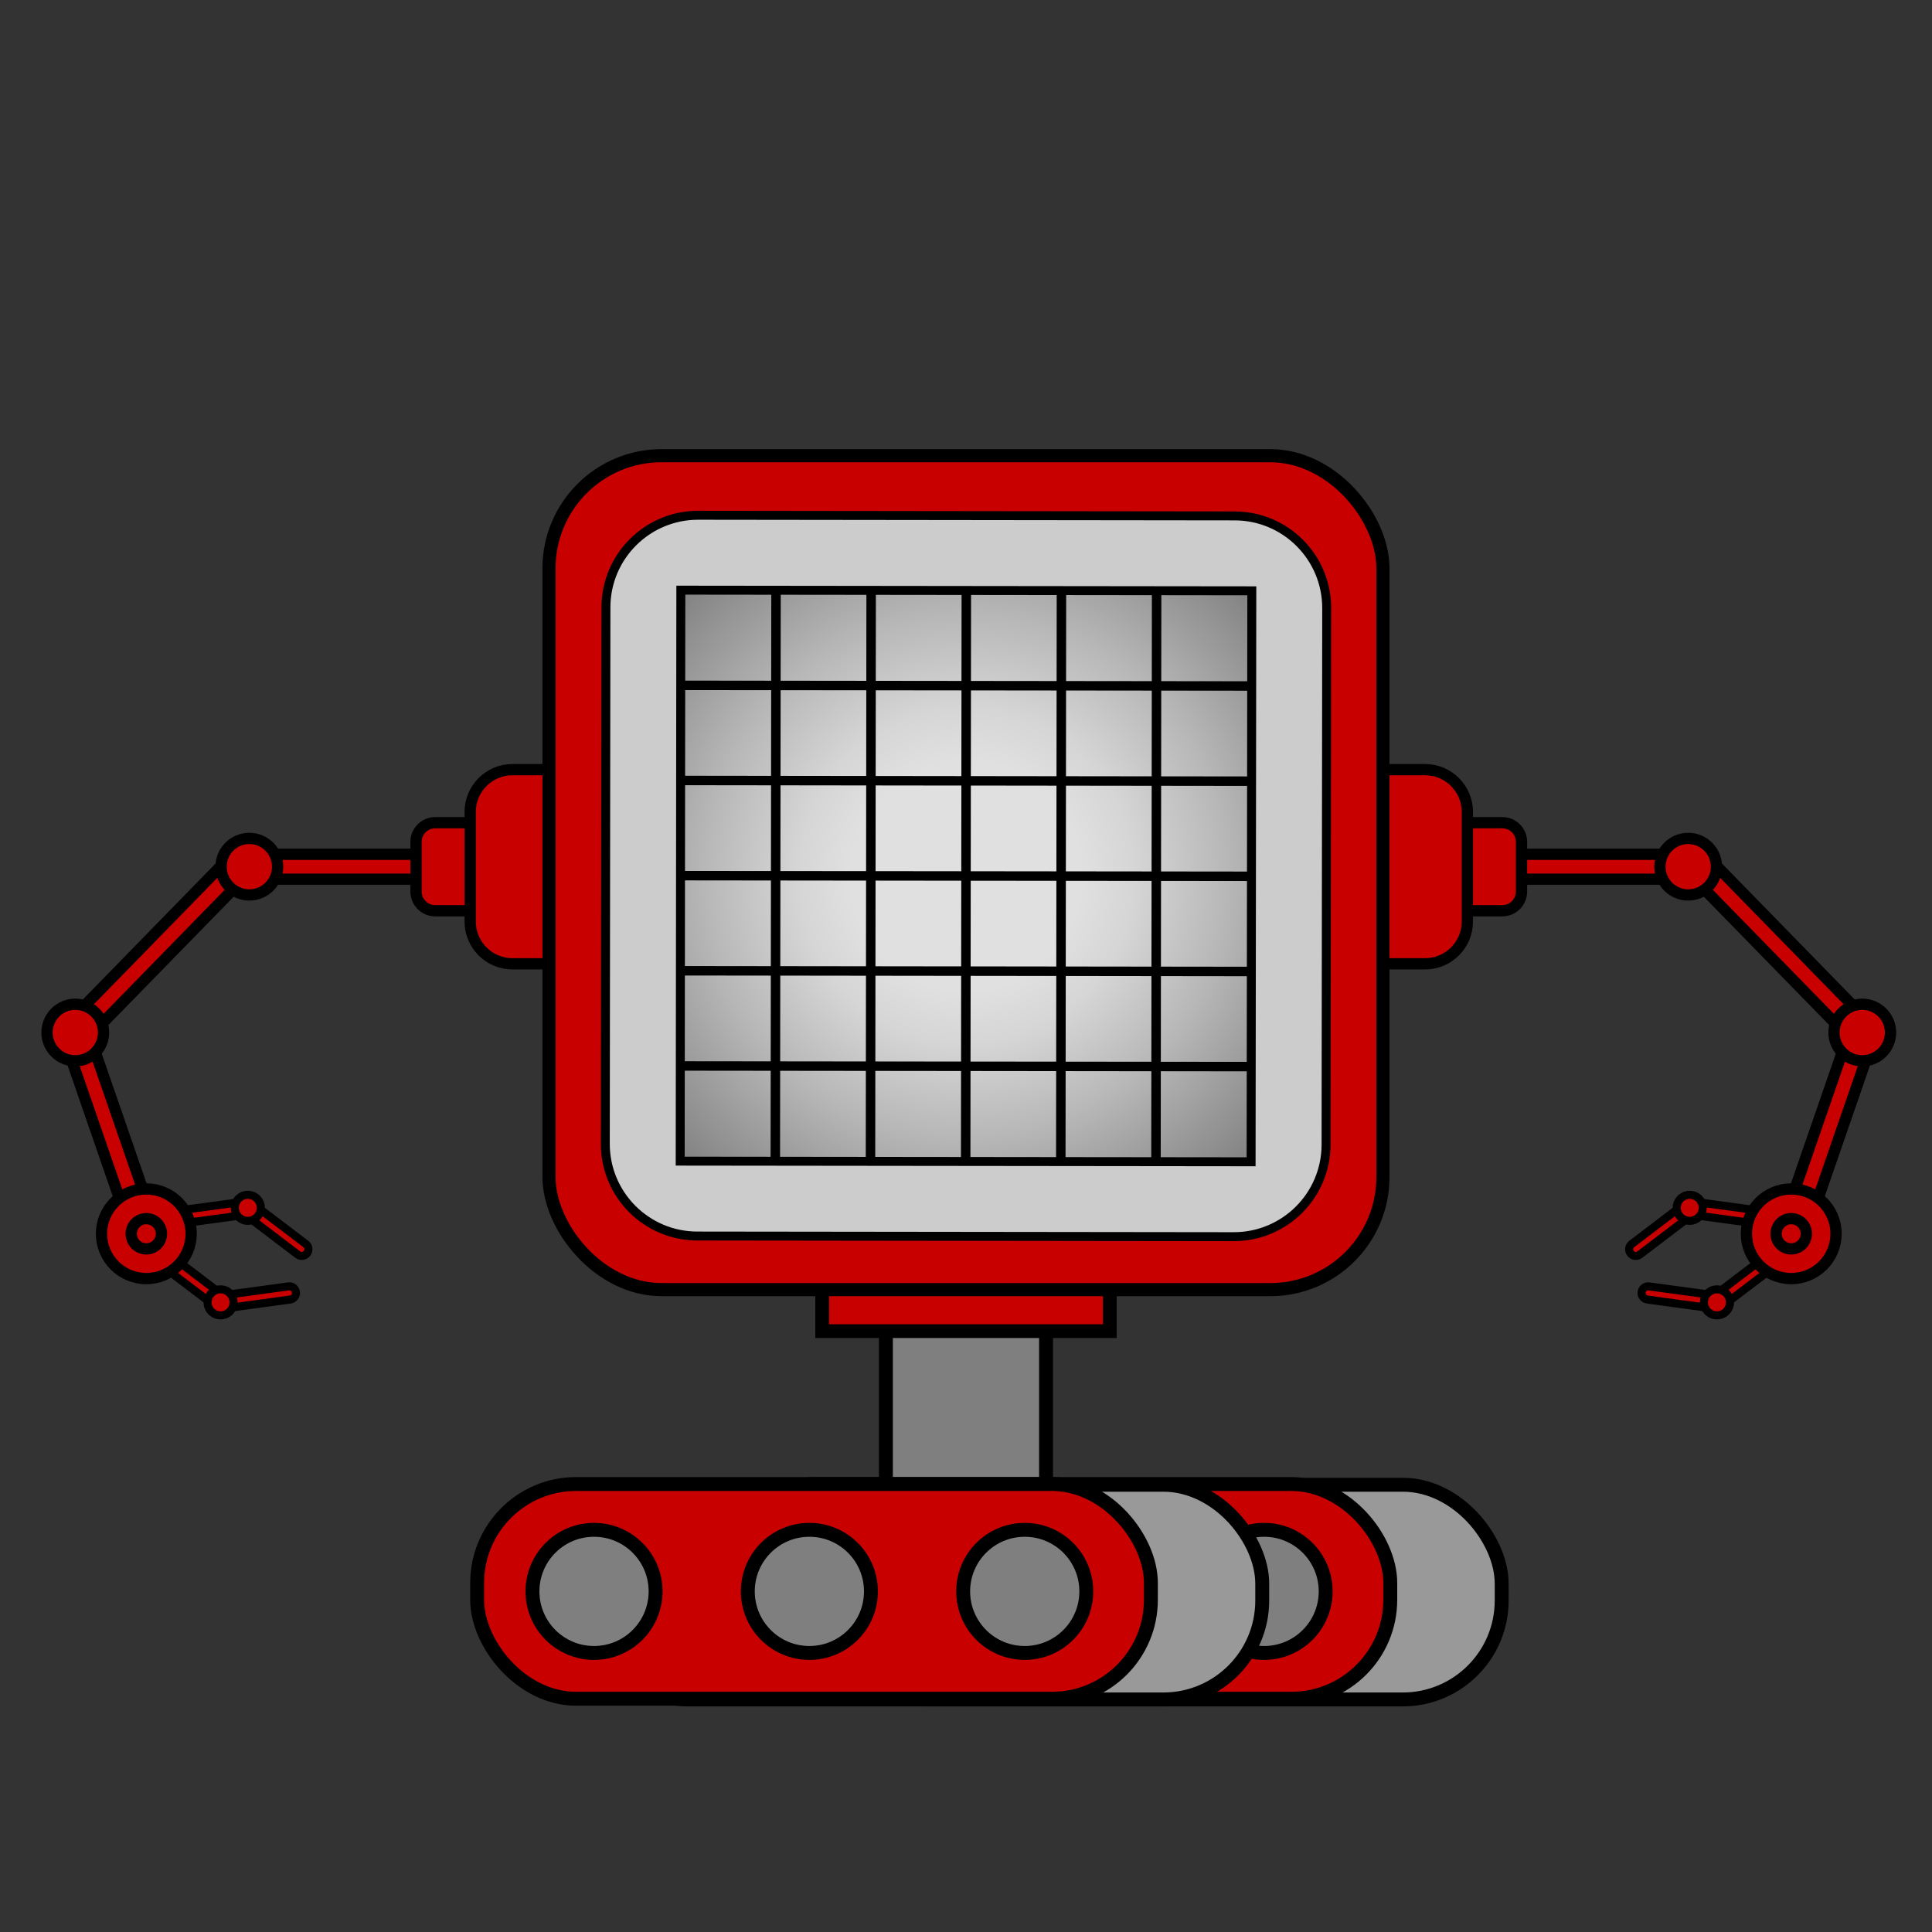 <?xml version="1.0" encoding="UTF-8"?><svg id="Robos" xmlns="http://www.w3.org/2000/svg" xmlns:xlink="http://www.w3.org/1999/xlink" viewBox="0 0 300 300"><rect x="0" y="0" width="300" height="300" fill="#333333" stroke="none"/><defs><style>.cls-1{stroke-width:1.25px;}.cls-1,.cls-2,.cls-3,.cls-4,.cls-5,.cls-6,.cls-7,.cls-8,.cls-9,.cls-10,.cls-11{stroke:#000;stroke-miterlimit:10;}.cls-1,.cls-3,.cls-7,.cls-9,.cls-10{fill:#c90000;}.cls-1,.cls-7,.cls-9{stroke-linecap:round;}.cls-2{fill:#999;}.cls-2,.cls-8,.cls-10,.cls-11{stroke-width:2.16px;}.cls-3{stroke-width:2.04px;}.cls-4{fill:#a31e10;stroke-width:1.47px;}.cls-5{fill:url(#radial-gradient);}.cls-5,.cls-6{stroke-width:1.39px;}.cls-6{fill:#ccc;}.cls-7{stroke-width:1.75px;}.cls-8{fill:#fff;}.cls-9{stroke-width:2.14px;}.cls-11{fill:#7f7f7f;}</style><symbol id="Robot_arm_1" viewBox="0 0 96.45 86.24"><g><polygon class="cls-7" points="16.92 69.51 8 43.7 4.35 44.96 13.26 70.77 16.92 69.51"/><polygon class="cls-7" points="7.74 42.01 31.15 18.04 28.31 15.41 4.9 39.39 7.74 42.01"/><circle class="cls-7" cx="5.26" cy="41.7" r="4.39"/><polygon class="cls-7" points="33.57 17.89 60.88 17.89 60.88 14.02 33.57 14.02 33.57 17.89"/><path class="cls-7" d="M61.15,22.79h7.19c1.65,0,2.98-1.33,2.98-2.98v-7.71c0-1.65-1.33-2.98-2.98-2.98h-7.19c-1.65,0-2.98,1.33-2.98,2.98v7.71c0,1.65,1.33,2.98,2.98,2.98Z"/><path class="cls-7" d="M73.15,31.03h15.85c3.63,0,6.57-2.94,6.57-6.57V7.45c0-3.63-2.94-6.57-6.57-6.57h-15.85c-3.63,0-6.57,2.94-6.57,6.57V24.46c0,3.63,2.94,6.57,6.57,6.57Z"/><circle class="cls-7" cx="32.29" cy="15.95" r="4.39"/><g><g><path class="cls-1" d="M28.6,84.12h0c.35-.45,.26-1.1-.2-1.45l-8.33-6.33c-.45-.35-1.1-.26-1.45,.2h0c-.35,.45-.26,1.1,.2,1.45l8.33,6.33c.45,.35,1.1,.26,1.45-.2Z"/><path class="cls-1" d="M27.11,83.69h0c.08,.57,.6,.96,1.16,.88l10.37-1.41c.57-.08,.96-.6,.88-1.16h0c-.08-.57-.6-.96-1.16-.88l-10.37,1.41c-.57,.08-.96,.6-.88,1.16Z"/><circle class="cls-1" cx="27.82" cy="83.6" r="2.02"/></g><g><path class="cls-1" d="M31.27,68.4h0c-.35,.45-.26,1.1,.2,1.45l8.33,6.33c.45,.35,1.1,.26,1.45-.2h0c.35-.45,.26-1.1-.2-1.45l-8.33-6.33c-.45-.35-1.1-.26-1.45,.2Z"/><path class="cls-1" d="M32.76,68.82h0c-.08-.57-.6-.96-1.16-.88l-10.37,1.41c-.57,.08-.96,.6-.88,1.16h0c.08,.57,.6,.96,1.16,.88l10.37-1.41c.57-.08,.96-.6,.88-1.16Z"/><circle class="cls-1" cx="32.05" cy="68.92" r="2.02"/></g></g><g><circle class="cls-7" cx="16.29" cy="72.95" r="6.96"/><circle class="cls-7" cx="16.29" cy="72.95" r="2.35"/></g></g></symbol><radialGradient id="radial-gradient" cx="65.77" cy="66.28" fx="65.77" fy="66.28" r="119.65" gradientTransform="matrix(1, 0, 0, 1, 0, 0)" gradientUnits="userSpaceOnUse"><stop offset=".15" stop-color="#e0e0e0"/><stop offset=".22" stop-color="#d5d5d5"/><stop offset=".34" stop-color="#b7b7b7"/><stop offset=".5" stop-color="#888"/><stop offset=".69" stop-color="#474747"/><stop offset=".69" stop-color="#454545"/></radialGradient><symbol id="Robot_base_4" viewBox="0 0 131.53 168.9"><g><rect class="cls-11" x="53.33" y="129.08" width="24.87" height="38.74"/><polyline class="cls-9" points="88.1 131 88.1 136.96 43.44 136.96 43.44 131"/><rect class="cls-3" x="1.02" y="1.02" width="129.49" height="129.49" rx="17.48" ry="17.48"/><path class="cls-6" d="M107.35,122.29l-83.29-.1c-7.91,0-14.31-6.43-14.3-14.33l.1-83.29c0-7.91,6.43-14.31,14.33-14.3l83.29,.1c7.91,0,14.31,6.43,14.3,14.33l-.1,83.29c0,7.91-6.43,14.31-14.33,14.3Z"/><g><polygon class="cls-5" points="21.49 21.9 110.15 22 110.04 110.66 21.39 110.56 21.49 21.9"/><line class="cls-4" x1="21.41" y1="95.78" x2="110.06" y2="95.88"/><line class="cls-4" x1="21.42" y1="81" x2="110.08" y2="81.11"/><line class="cls-4" x1="21.44" y1="66.23" x2="110.09" y2="66.33"/><line class="cls-4" x1="21.46" y1="51.45" x2="110.11" y2="51.56"/><line class="cls-4" x1="21.47" y1="36.68" x2="110.13" y2="36.78"/><line class="cls-4" x1="95.37" y1="21.99" x2="95.27" y2="110.64"/><line class="cls-4" x1="80.59" y1="21.97" x2="80.49" y2="110.62"/><line class="cls-4" x1="65.82" y1="21.95" x2="65.72" y2="110.61"/><line class="cls-4" x1="51.04" y1="21.93" x2="50.94" y2="110.59"/><line class="cls-4" x1="36.27" y1="21.92" x2="36.16" y2="110.57"/></g></g></symbol><symbol id="Robot_wheels_1" viewBox="0 0 161.25 35.61"><g><rect class="cls-2" x="55.55" y="1.19" width="104.62" height="33.34" rx="15.36" ry="15.36"/><rect class="cls-10" x="38.25" y="1.08" width="104.62" height="33.34" rx="15.36" ry="15.36"/><circle class="cls-8" cx="56.41" cy="17.75" r="9.56"/><circle class="cls-8" cx="89.84" cy="17.75" r="9.56"/><circle class="cls-11" cx="123.28" cy="17.75" r="9.56"/><rect class="cls-2" x="18.37" y="1.19" width="104.62" height="33.34" rx="15.36" ry="15.36"/><rect class="cls-10" x="1.08" y="1.08" width="104.62" height="33.34" rx="15.36" ry="15.36"/><circle class="cls-11" cx="19.23" cy="17.75" r="9.56"/><circle class="cls-11" cx="52.67" cy="17.75" r="9.56"/><circle class="cls-11" cx="86.11" cy="17.75" r="9.56"/></g></symbol></defs><use width="96.45" height="86.24" transform="translate(6.43 118.63)" xlink:href="#Robot_arm_1"/><use width="96.45" height="86.24" transform="translate(294.43 118.63) rotate(-180) scale(1 -1)" xlink:href="#Robot_arm_1"/><use width="131.53" height="168.9" transform="translate(84.23 69.74)" xlink:href="#Robot_base_4"/><use width="161.25" height="35.61" transform="translate(73.01 229.36)" xlink:href="#Robot_wheels_1"/></svg>